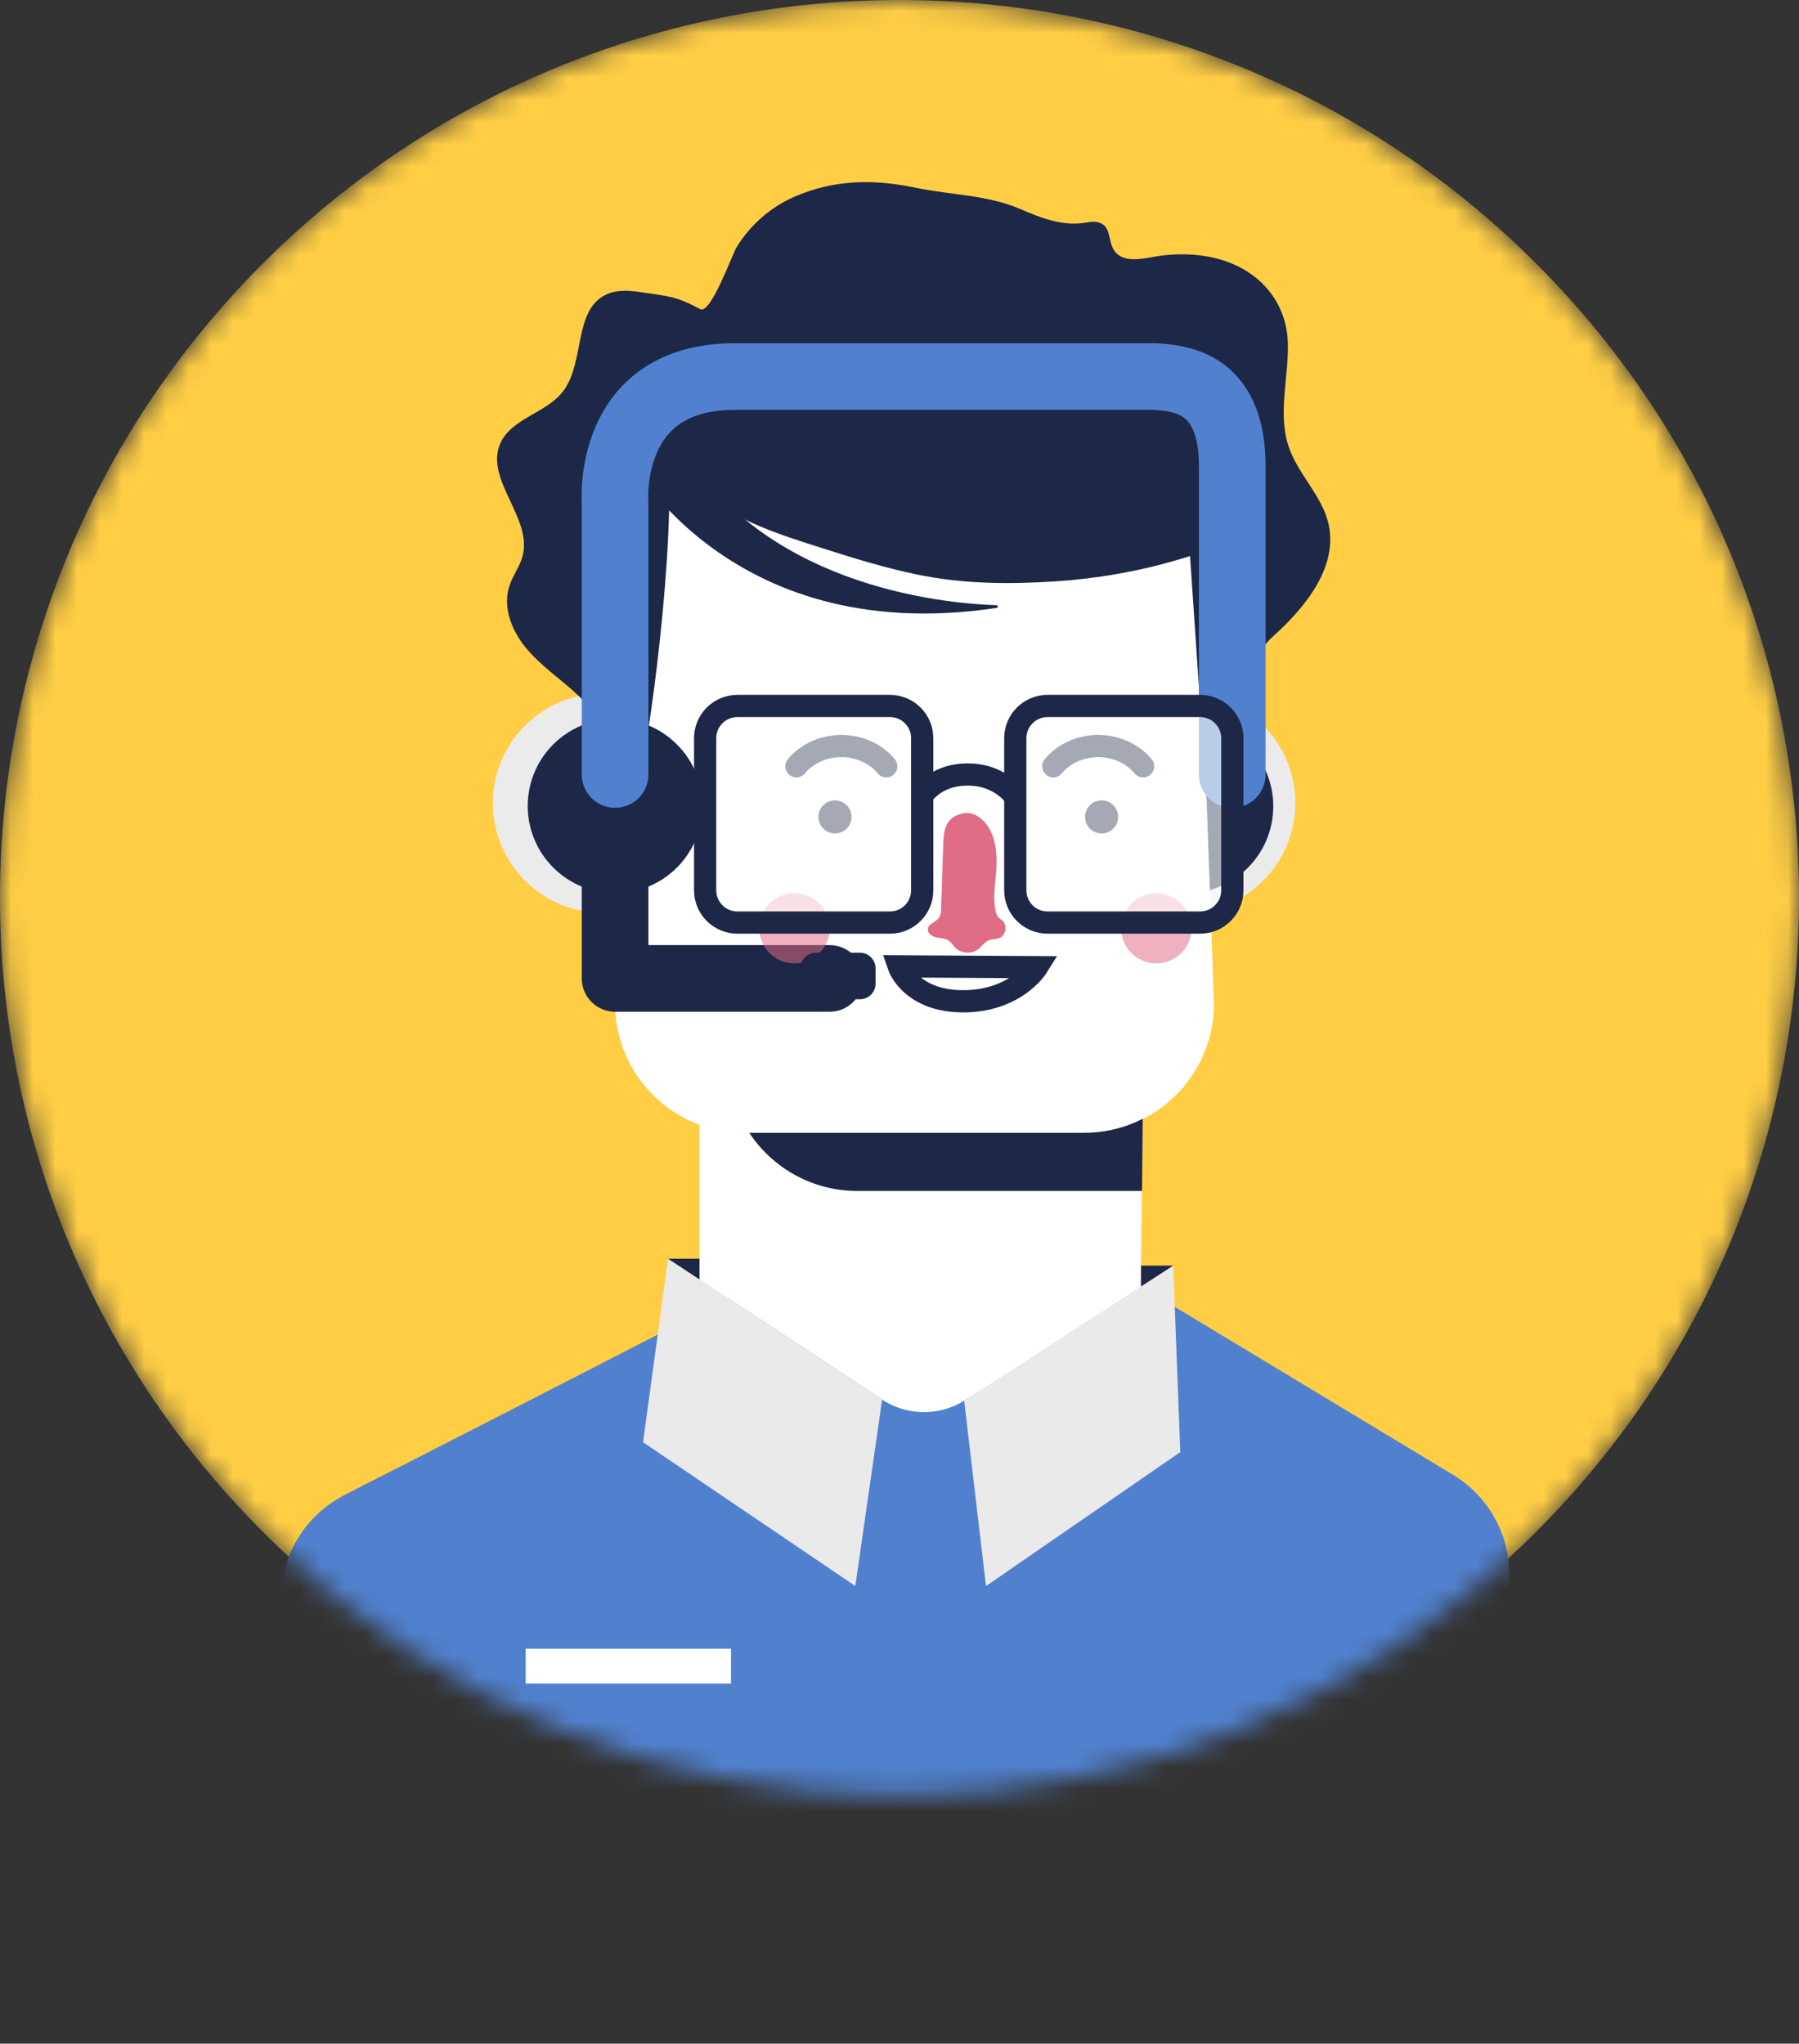 <svg width="81" height="92" viewBox="0 0 81 92" fill="none" xmlns="http://www.w3.org/2000/svg"><rect x="0" y="0" width="81" height="92" fill="#333333" stroke="none"/><g clip-path="url(#clip0_114838_61193)"><mask id="mask0_114838_61193" style="mask-type:luminance" maskUnits="userSpaceOnUse" x="-1" y="0" width="82" height="81"><path d="M69.137 68.986C84.953 53.204 84.953 27.617 69.137 11.836C53.32 -3.945 27.677 -3.945 11.861 11.836C-3.955 27.617 -3.955 53.204 11.861 68.986C27.677 84.767 53.32 84.767 69.137 68.986Z" fill="white"/></mask><g mask="url(#mask0_114838_61193)"><path d="M69.137 68.986C84.953 53.204 84.953 27.617 69.137 11.836C53.32 -3.945 27.677 -3.945 11.861 11.836C-3.955 27.617 -3.955 53.204 11.861 68.986C27.677 84.767 53.32 84.767 69.137 68.986Z" fill="#FFCE45"/><path d="M15.52 67.296C21.074 64.476 32.73 58.479 32.73 58.479L51.376 57.915L65.418 66.389C66.995 67.34 67.959 69.043 67.959 70.881V92.003H12.646V71.978C12.646 70.004 13.757 68.197 15.52 67.299V67.296Z" fill="#5181CE"/><path d="M32.913 74.22H23.669V75.79H32.913V74.22Z" fill="white"/><path d="M31.494 48.304V57.596L39.714 63.005C40.83 63.739 42.271 63.763 43.408 63.059L51.359 58.163L51.475 47.845L31.494 48.3V48.304Z" fill="white"/><path d="M32.069 36.646C32.341 33.931 30.356 31.511 27.635 31.239C24.915 30.968 22.488 32.948 22.216 35.663C21.944 38.378 23.929 40.799 26.65 41.07C29.371 41.342 31.797 39.361 32.069 36.646Z" fill="#EBEBEB"/><path d="M58.192 37.282C58.817 34.626 57.165 31.967 54.503 31.344C51.841 30.721 49.176 32.37 48.552 35.026C47.928 37.682 49.58 40.34 52.242 40.964C54.904 41.587 57.568 39.938 58.192 37.282Z" fill="#EBEBEB"/><path d="M57.278 36.924C57.624 34.784 56.167 32.769 54.023 32.424C51.878 32.078 49.859 33.532 49.513 35.672C49.166 37.811 50.623 39.826 52.768 40.172C54.912 40.517 56.931 39.063 57.278 36.924Z" fill="#1D2747"/><path d="M48.825 50.998H33.523C30.302 50.998 27.694 48.392 27.694 45.181L28.627 19.21H53.725L54.658 45.181C54.658 48.395 52.047 50.998 48.829 50.998H48.825Z" fill="white"/><path d="M48.825 50.998H33.737C34.779 52.574 36.571 53.614 38.603 53.614H51.42L51.451 50.366C50.661 50.767 49.769 50.995 48.822 50.995L48.825 50.998Z" fill="#1D2747"/><path d="M30.118 20.909C30.128 21.099 30.744 21.541 30.891 21.666C31.18 21.921 31.483 22.159 31.8 22.38C32.423 22.815 33.087 23.178 33.775 23.498C34.936 24.038 36.159 24.398 37.374 24.789C38.665 25.2 39.962 25.587 41.29 25.863C43.37 26.294 45.414 26.308 47.518 26.172C49.394 26.049 51.25 25.727 53.055 25.193C53.232 25.142 53.409 25.088 53.582 25.034L54.328 36.035C54.607 34.064 55.833 29.977 57.318 28.648C58.802 27.32 60.273 25.479 59.807 23.545C59.504 22.292 58.445 21.347 58.029 20.127C57.505 18.585 58.05 16.934 57.982 15.354C57.924 13.998 57.192 12.816 56.014 12.136C54.9 11.491 53.548 11.348 52.268 11.511C51.587 11.599 50.477 11.97 50.092 11.144C49.932 10.804 49.973 10.349 49.68 10.118C49.479 9.958 49.19 9.969 48.938 10.013C47.869 10.206 46.915 9.829 45.941 9.411C44.423 8.762 42.812 8.786 41.236 8.453C39.349 8.056 37.548 8.079 35.767 8.858C34.698 9.323 33.782 10.128 33.172 11.117C32.958 11.463 32.001 14.171 31.528 13.916C30.424 13.322 30.064 13.332 28.824 13.149C28.306 13.074 27.755 13.037 27.285 13.264C25.797 13.978 26.352 16.346 25.334 17.64C24.571 18.609 23.012 18.84 22.521 19.971C21.823 21.595 23.975 23.311 23.532 25.02C23.41 25.499 23.09 25.903 22.937 26.372C22.61 27.361 23.066 28.458 23.747 29.247C24.428 30.038 25.313 30.619 26.066 31.339C27.302 32.518 28.174 34.078 28.528 35.749C29.011 35.264 30.336 25.645 30.115 20.902L30.118 20.909Z" fill="#1D2747"/><path d="M28.072 20.236C28.072 20.236 32.515 29.219 44.869 27.368C44.944 27.357 44.94 27.245 44.865 27.245C42.386 27.164 34.133 26.372 30.418 19.652L28.075 20.239L28.072 20.236Z" fill="#1D2747"/><path d="M30.081 56.665L28.953 64.925L38.511 71.4L39.717 63.008L30.081 56.665Z" fill="#EAEAEA"/><path d="M30.08 56.665H31.494V57.596L30.08 56.665Z" fill="#1D2747"/><path d="M43.411 63.063L44.395 71.4L53.143 65.37L52.823 56.974L43.411 63.063Z" fill="#EAEAEA"/><path d="M51.376 56.974H52.823L51.376 57.912V56.974Z" fill="#1D2747"/><path d="M30.475 39.059C32.011 37.526 32.011 35.041 30.475 33.509C28.939 31.977 26.449 31.977 24.913 33.509C23.377 35.041 23.377 37.526 24.913 39.059C26.449 40.591 28.939 40.591 30.475 39.059Z" fill="#1D2747"/><path d="M27.694 37.713V44.046H37.354" stroke="#1D2747" stroke-width="3" stroke-linecap="round" stroke-linejoin="round"/><path d="M27.694 34.866V22.638C27.694 22.638 27.23 16.951 33.09 16.951H51.995C53.354 17.029 55.482 17.352 55.482 20.994V34.87" stroke="#5181CE" stroke-width="3" stroke-linecap="round" stroke-linejoin="round"/><path d="M38.341 36.776C38.341 37.187 38.008 37.52 37.596 37.52C37.184 37.52 36.85 37.187 36.85 36.776C36.85 36.364 37.184 36.031 37.596 36.031C38.008 36.031 38.341 36.364 38.341 36.776Z" fill="#1D2747"/><path d="M35.859 34.496C35.859 34.496 36.533 33.585 37.882 33.585C39.23 33.585 39.904 34.496 39.904 34.496" stroke="#1D2747" stroke-miterlimit="10" stroke-linecap="round"/><path d="M47.423 34.496C47.423 34.496 48.097 33.585 49.445 33.585C50.794 33.585 51.468 34.496 51.468 34.496" stroke="#1D2747" stroke-miterlimit="10" stroke-linecap="round"/><path d="M50.344 36.776C50.344 37.187 50.011 37.52 49.599 37.52C49.187 37.52 48.853 37.187 48.853 36.776C48.853 36.364 49.187 36.031 49.599 36.031C50.011 36.031 50.344 36.364 50.344 36.776Z" fill="#1D2747"/><path d="M42.468 38.016C42.438 38.984 42.404 39.952 42.373 40.921C42.37 41.053 42.363 41.192 42.288 41.301C42.148 41.512 41.801 41.576 41.777 41.824C41.76 42.018 41.964 42.157 42.152 42.198C42.339 42.239 42.55 42.236 42.71 42.341C42.833 42.422 42.904 42.555 43.006 42.66C43.272 42.932 43.748 42.963 44.048 42.728C44.212 42.602 44.327 42.409 44.518 42.331C44.671 42.27 44.845 42.29 44.998 42.225C45.291 42.106 45.369 41.654 45.134 41.444C45.077 41.393 45.005 41.355 44.954 41.298C44.879 41.216 44.848 41.108 44.825 40.999C44.719 40.475 44.787 39.932 44.838 39.402C44.93 38.471 44.882 37.238 43.946 36.704C43.616 36.514 43.156 36.602 42.863 36.833C42.516 37.108 42.478 37.608 42.468 38.016Z" fill="#E06C85"/><path d="M40.463 43.503L46.694 43.54C46.694 43.54 45.734 45.076 43.367 45.076C41.001 45.076 40.463 43.503 40.463 43.503Z" stroke="#1D2747" stroke-miterlimit="10"/><path opacity="0.53" d="M37.354 41.79C37.354 42.664 36.645 43.37 35.77 43.37C34.895 43.37 34.187 42.664 34.187 41.79C34.187 40.917 34.895 40.211 35.77 40.211C36.645 40.211 37.354 40.917 37.354 41.79Z" fill="#E06C85"/><path opacity="0.53" d="M53.647 41.79C53.647 42.664 52.939 43.37 52.064 43.37C51.189 43.37 50.48 42.664 50.48 41.79C50.48 40.917 51.189 40.211 52.064 40.211C52.939 40.211 53.647 40.917 53.647 41.79Z" fill="#E06C85"/><path opacity="0.6" d="M40.068 31.781H33.203C32.4 31.781 31.749 32.431 31.749 33.232V40.081C31.749 40.883 32.4 41.532 33.203 41.532H40.068C40.871 41.532 41.522 40.883 41.522 40.081V33.232C41.522 32.431 40.871 31.781 40.068 31.781Z" fill="white"/><path opacity="0.6" d="M54.032 31.781H47.167C46.364 31.781 45.713 32.431 45.713 33.232V40.081C45.713 40.883 46.364 41.532 47.167 41.532H54.032C54.835 41.532 55.486 40.883 55.486 40.081V33.232C55.486 32.431 54.835 31.781 54.032 31.781Z" fill="white"/><path d="M40.068 31.781H33.203C32.4 31.781 31.749 32.431 31.749 33.232V40.081C31.749 40.883 32.4 41.532 33.203 41.532H40.068C40.871 41.532 41.522 40.883 41.522 40.081V33.232C41.522 32.431 40.871 31.781 40.068 31.781Z" stroke="#1D2747" stroke-miterlimit="10"/><path d="M54.032 31.781H47.167C46.364 31.781 45.713 32.431 45.713 33.232V40.081C45.713 40.883 46.364 41.532 47.167 41.532H54.032C54.835 41.532 55.486 40.883 55.486 40.081V33.232C55.486 32.431 54.835 31.781 54.032 31.781Z" stroke="#1D2747" stroke-miterlimit="10"/><path d="M41.494 35.868C41.494 35.868 42.053 34.866 43.575 34.866C45.097 34.866 45.747 35.923 45.747 35.923" stroke="#1D2747" stroke-miterlimit="10"/><path d="M38.716 42.888H36.744C36.353 42.888 36.036 43.204 36.036 43.594V44.277C36.036 44.668 36.353 44.984 36.744 44.984H38.716C39.107 44.984 39.424 44.668 39.424 44.277V43.594C39.424 43.204 39.107 42.888 38.716 42.888Z" fill="#1D2747"/></g></g><defs><clipPath id="clip0_114838_61193"><rect width="81" height="92" fill="white"/></clipPath></defs></svg>